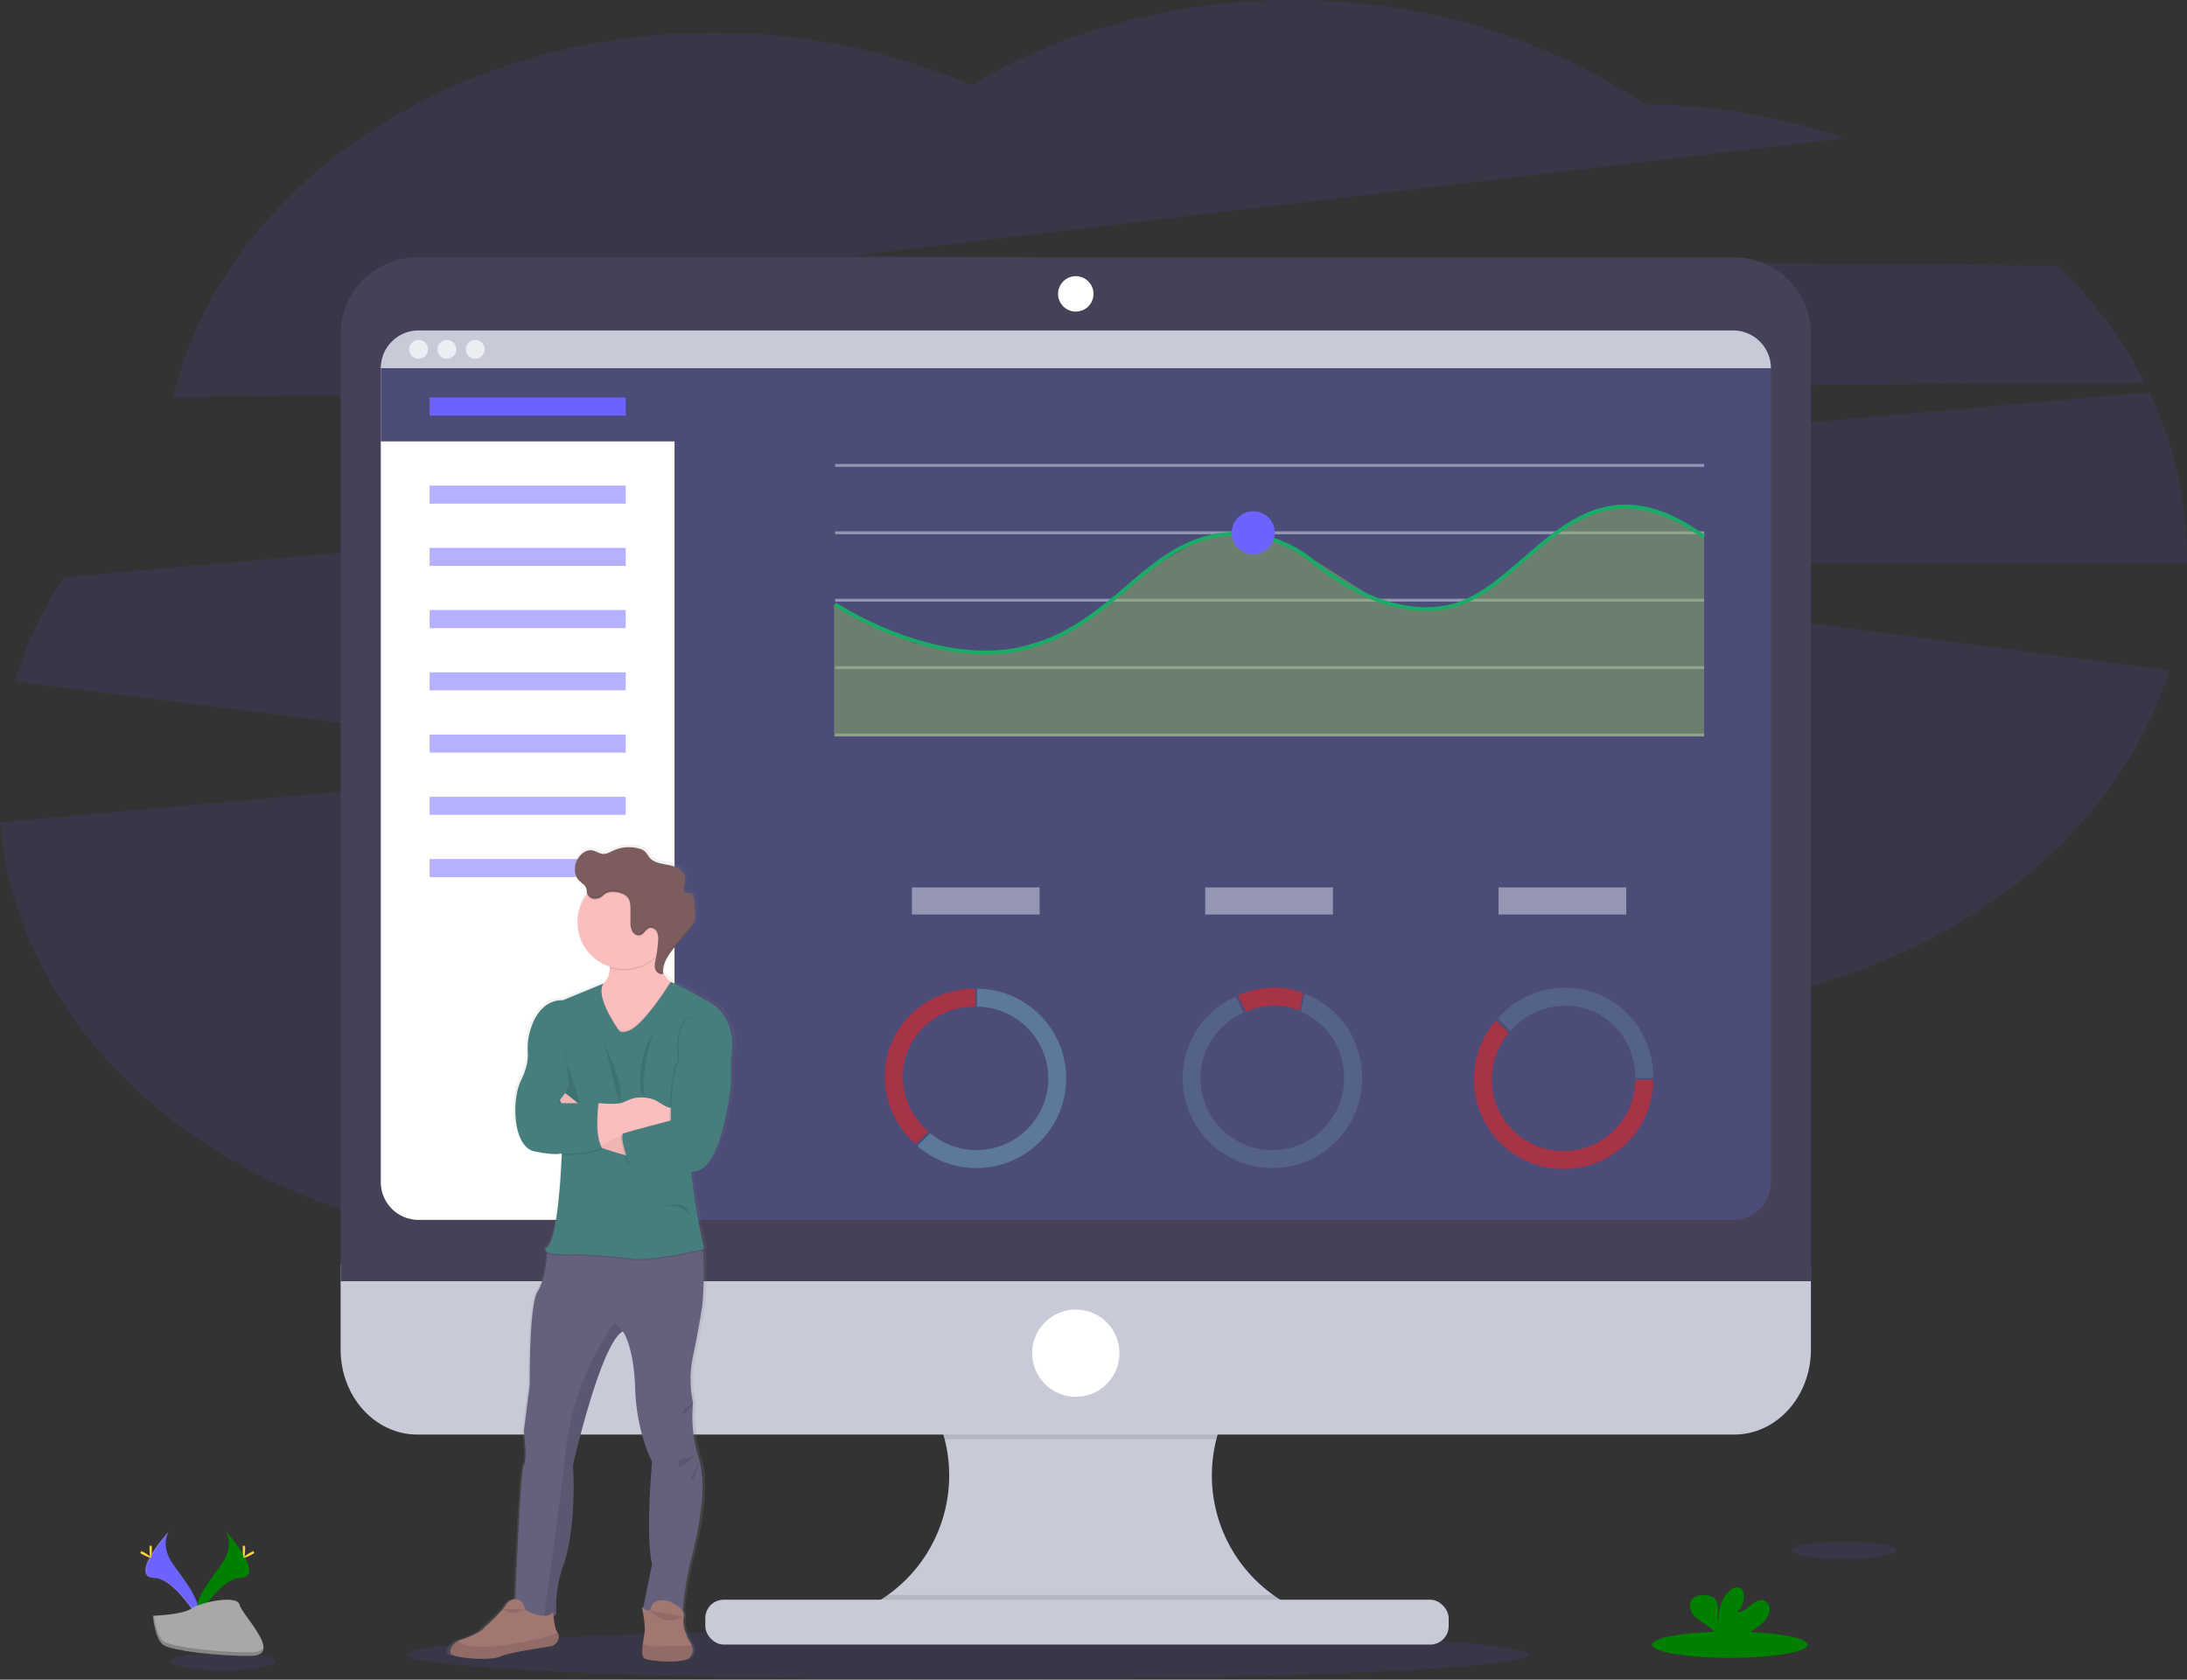 <?xml version="1.0" encoding="UTF-8" standalone="no"?>
<svg
   xmlns:dc="http://purl.org/dc/elements/1.1/"
   xmlns:cc="http://creativecommons.org/ns#"
   xmlns:rdf="http://www.w3.org/1999/02/22-rdf-syntax-ns#"
   xmlns:svg="http://www.w3.org/2000/svg"
   xmlns="http://www.w3.org/2000/svg"
   xmlns:sodipodi="http://sodipodi.sourceforge.net/DTD/sodipodi-0.dtd"
   xmlns:inkscape="http://www.inkscape.org/namespaces/inkscape"
   id="cb7db7bb-371f-430c-ab8e-9f8547f8cfe6"
   data-name="Layer 1"
   width="1130"
   height="868.1"
   viewBox="0 0 1130 868.1"
   version="1.1"
   sodipodi:docname="undraw_dashboard.svg"
   inkscape:version="0.92.5 (2060ec1f9f, 2020-04-08)">
  <rect x="0" y="0" width="1130" height="868.1" fill="#333333" stroke="none"/>
  <sodipodi:namedview
     pagecolor="#ffffff"
     bordercolor="#666666"
     borderopacity="1"
     objecttolerance="10"
     gridtolerance="10"
     guidetolerance="10"
     inkscape:pageopacity="0"
     inkscape:pageshadow="2"
     inkscape:window-width="1848"
     inkscape:window-height="1043"
     id="namedview204"
     showgrid="false"
     inkscape:zoom="0.3844654"
     inkscape:cx="896.60656"
     inkscape:cy="228.07373"
     inkscape:window-x="72"
     inkscape:window-y="0"
     inkscape:window-maximized="1"
     inkscape:current-layer="cb7db7bb-371f-430c-ab8e-9f8547f8cfe6" />
  <defs
     id="defs9">
    <linearGradient
       id="be60935f-ac8f-4117-88a8-c3e19524f342"
       x1="340.5"
       y1="874.69"
       x2="340.5"
       y2="452.37"
       gradientUnits="userSpaceOnUse">
      <stop
         offset="0"
         stop-color="gray"
         stop-opacity="0.25"
         id="stop2" />
      <stop
         offset="0.54"
         stop-color="gray"
         stop-opacity="0.12"
         id="stop4" />
      <stop
         offset="1"
         stop-color="gray"
         stop-opacity="0.1"
         id="stop6" />
    </linearGradient>
  </defs>
  <title
     id="title11">dashboard</title>
  <path
     d="M1143.14,213.61a231.21,231.21,0,0,0-44.83-60.38l-621.86-5.18,512-60.79A337.39,337.39,0,0,0,884.57,69.84C835.28,36.19,771.93,16,702.83,16c-62,0-119.33,16.29-166.07,43.93-39.72-17.3-85-27.11-133.11-27.11-138.17,0-253.3,80.9-279.13,188.19Z"
     transform="translate(-35 -15.95)"
     fill="#6c63ff"
     opacity="0.1"
     id="path13" />
  <path
     d="M1165,303.59a197,197,0,0,0-19.38-84.92L67.86,314.31a209.54,209.54,0,0,0-25.25,53.91l333.75,42.06L35,440.94C45.27,562.4,168.43,658.3,318.88,658.3c75.73,0,144.54-24.3,195.53-63.93,51.15,40.38,120.62,65.21,197.17,65.21,113.57,0,211.6-54.67,257.25-133.71,91.58-24.58,162.72-86.28,187.07-163.47L733.83,307.06H1165C1165,305.9,1165,304.75,1165,303.59Z"
     transform="translate(-35 -15.95)"
     fill="#6c63ff"
     opacity="0.1"
     id="path15" />
  <ellipse
     cx="499.98"
     cy="855.15"
     rx="289.98"
     ry="12.94"
     fill="#6c63ff"
     opacity="0.1"
     id="ellipse17" />
  <path
     d="M707.09,848.34v7.82H475.84v-6.35a76,76,0,0,0,5.23-140.37H705.52a76,76,0,0,0,1.57,138.9Z"
     transform="translate(-35 -15.95)"
     fill="#c8cad7"
     id="path19" />
  <path
     d="M705.52,709.44a76.11,76.11,0,0,0-42,50.39H523.08a76.13,76.13,0,0,0-42-50.39Z"
     transform="translate(-35 -15.95)"
     opacity="0.1"
     id="path21" />
  <path
     d="M211,669.6v43.9c0,24.24,17.74,43.89,39.63,43.89H931.05c21.89,0,39.63-19.65,39.63-43.89V669.6Z"
     transform="translate(-35 -15.95)"
     fill="#c8cad7"
     id="path23" />
  <path
     d="M707.09,848.34v7.82H475.84v-6.35a76,76,0,0,0,17.83-9.5H692.91A76.39,76.39,0,0,0,707.09,848.34Z"
     transform="translate(-35 -15.95)"
     opacity="0.1"
     id="path25" />
  <rect
     x="364.42"
     y="826.8"
     width="384.09"
     height="23.17"
     rx="9.5"
     ry="9.5"
     fill="#c8cad7"
     id="rect27" />
  <path
     d="M970.68,188.57A39.62,39.62,0,0,0,931.05,149H250.66A39.62,39.62,0,0,0,211,188.57V678.14H970.68Z"
     transform="translate(-35 -15.95)"
     fill="#474157"
     id="path29" />
  <path
     d="M950,206.25V626.92a19.5,19.5,0,0,1-19.51,19.51H251.27a19.5,19.5,0,0,1-19.51-19.51V206.25a19.51,19.51,0,0,1,19.51-19.51H930.44A19.51,19.51,0,0,1,950,206.25Z"
     transform="translate(-35 -15.95)"
     fill="#4c4c78"
     id="path31" />
  <circle
     cx="555.85"
     cy="151.89"
     r="9.15"
     fill="#fff"
     id="circle33" />
  <circle
     cx="555.85"
     cy="699.38"
     r="22.56"
     fill="#fff"
     id="circle35" />
  <path
     d="M383.53,196.5V646.43H251.27a19.5,19.5,0,0,1-19.51-19.51V206.25l.71-2.65,1.9-7.1Z"
     transform="translate(-35 -15.95)"
     fill="#fff"
     id="path37" />
  <polygon
     points="365.5 187.65 365.5 228.15 196.76 228.15 196.76 190.3 197.47 187.65 365.5 187.65"
     fill="#4c4c78"
     id="polygon39" />
  <path
     d="M950,206.25H231.76a19.5,19.5,0,0,1,19.51-19.5H930.44A19.5,19.5,0,0,1,950,206.25Z"
     transform="translate(-35 -15.95)"
     fill="#c8cad7"
     id="path41" />
  <circle
     cx="216.27"
     cy="180.55"
     r="4.88"
     fill="#ededf4"
     id="circle43" />
  <circle
     cx="230.9"
     cy="180.55"
     r="4.88"
     fill="#ededf4"
     id="circle45" />
  <circle
     cx="245.53"
     cy="180.55"
     r="4.88"
     fill="#ededf4"
     id="circle47" />
  <rect
     x="221.98"
     y="205.48"
     width="101.33"
     height="9.33"
     fill="#6c63ff"
     id="rect49" />
  <rect
     x="221.98"
     y="250.98"
     width="101.33"
     height="9.33"
     fill="#6c63ff"
     opacity="0.5"
     id="rect51" />
  <rect
     x="221.98"
     y="283.15"
     width="101.33"
     height="9.33"
     fill="#6c63ff"
     opacity="0.5"
     id="rect53" />
  <rect
     x="221.98"
     y="315.32"
     width="101.33"
     height="9.33"
     fill="#6c63ff"
     opacity="0.5"
     id="rect55" />
  <rect
     x="221.98"
     y="347.48"
     width="101.33"
     height="9.33"
     fill="#6c63ff"
     opacity="0.5"
     id="rect57" />
  <rect
     x="221.98"
     y="379.65"
     width="101.33"
     height="9.33"
     fill="#6c63ff"
     opacity="0.5"
     id="rect59" />
  <rect
     x="221.98"
     y="411.82"
     width="101.33"
     height="9.33"
     fill="#6c63ff"
     opacity="0.5"
     id="rect61" />
  <rect
     x="221.98"
     y="443.98"
     width="101.33"
     height="9.33"
     fill="#6c63ff"
     opacity="0.5"
     id="rect63" />
  <rect
     x="431.49"
     y="239.79"
     width="449.01"
     height="1.5"
     fill="#dce0ed"
     opacity="0.5"
     id="rect65" />
  <rect
     x="431.49"
     y="274.62"
     width="449.01"
     height="1.5"
     fill="#dce0ed"
     opacity="0.5"
     id="rect67" />
  <rect
     x="431.49"
     y="309.46"
     width="449.01"
     height="1.5"
     fill="#dce0ed"
     opacity="0.5"
     id="rect69" />
  <rect
     x="431.49"
     y="344.29"
     width="449.01"
     height="1.5"
     fill="#dce0ed"
     opacity="0.5"
     id="rect71" />
  <rect
     x="431.49"
     y="379.12"
     width="449.01"
     height="1.5"
     fill="#dce0ed"
     opacity="0.5"
     id="rect73" />
  <polygon
     points="880.51 380.61 430.94 380.61 430.94 312.11 472.17 332.43 514.84 338.21 552.28 326.92 597.45 291.89 620.17 278.77 636.78 275.57 652.67 276.42 678.81 289.33 714.33 311.96 742.21 315.55 764.32 307.93 811.17 269.55 835.09 261.02 860.12 264.89 880.51 276.66 880.51 380.61"
     fill="#6c63ff"
     opacity="0.5"
     id="polygon75"
     style="fill:#8db365;fill-opacity:1" />
  <path
     d="M544.3,354.18c-40.48,0-77.9-24.76-78.36-25.08l1.11-1.66c.58.39,58.16,38.49,107.09,19.4C592,339.89,604.68,329.06,617,318.6c12.83-10.93,24.95-21.26,41.46-25.74,19-5.13,39.65-.48,55.38,12.44,13.44,11.05,40.22,28.8,68.51,23.49,14.42-2.7,26.58-13.24,39.45-24.39C846.44,283,872,260.91,916.09,292.63l-1.17,1.62c-42.85-30.79-67.76-9.21-91.84,11.66-13.08,11.34-25.44,22-40.39,24.85-29.1,5.45-56.44-12.64-70.15-23.91-15.23-12.52-35.26-17-53.58-12.05-16.09,4.36-28,14.54-40.69,25.32-12.41,10.57-25.25,21.51-43.4,28.59A83.88,83.88,0,0,1,544.3,354.18Z"
     transform="translate(-35 -15.95)"
     fill="#6c63ff"
     id="path77"
     style="fill:#1aab67;fill-opacity:1" />
  <circle
     cx="647.55"
     cy="275.37"
     r="11.13"
     fill="#6c63ff"
     id="circle79" />
  <path
     d="M403.62,533.19c-15.21-8.76-21-10.93-21-10.94l-.31-.22a12.66,12.66,0,0,1-3.84-4.85c0-.35,0-.7,0-1v.1c.25-4.64,3.54-8.85,6.67-12.53q4-4.71,8-9.41A9.19,9.19,0,0,0,395.2,491a7.49,7.49,0,0,0,.22-2c0-.28,0-.55,0-.82,0-2.34-.11-4.68-.19-7-.08-2.05-.6-4.62-2.65-5-1.06-.22-2.46.16-3-.75a1.68,1.68,0,0,1-.14-1.21s0,.06,0,.09a.52.52,0,0,1,0-.11,27.65,27.65,0,0,0,.76-4.81,6.9,6.9,0,0,0-.33-2.43c-1.19-3.39-5.26-4.78-8.86-5.42s-7.64-1.19-9.9-4a32.74,32.74,0,0,0-2-2.71,7.88,7.88,0,0,0-3.69-1.82,20.72,20.72,0,0,0-13.38,1.17c-1.74.78-3.49,1.82-5.4,1.71s-3.68-1.5-5.64-1.83c-3.16-.54-6.19,1.79-7.75,4.54a11,11,0,0,0-1.43,5.35c0,.1,0,.21,0,.31h0a7.86,7.86,0,0,0,2.06,5.46c1.36,1.42,3.39,2.39,4,4.25.23.76.18,1.58.38,2.34,0,.1.06.19.09.29l-.11.13a23.77,23.77,0,0,0-5,14.62,24.26,24.26,0,0,0,17,23c0,.23,0,.47,0,.72a10.34,10.34,0,0,1-3.3,8.05l-21.58,8.66s-13-1.54-17.68,17.45a32.16,32.16,0,0,0-.8,9.63c.17,2.87-.23,7.91-3.56,14.43-5.33,10.44-4.12,34.39,6.78,36.76,10.29,2.24,14.32,1.31,14.74,1.2l0,.42c-.17,4.5-1.8,43.26-7.73,48-1.65,1.29-1.34,2.17,0,2.76,0,0,0,.25,0,.7-.18,2.84-1.1,13.63-5.07,19.78C307.48,690,308,731,308,731l-3.14,24.19s1.93,14.94,0,17.55c-1.73,2.33-4,57.61-4.52,69.59h-.2a5.83,5.83,0,0,0-4.66,2.84C292.9,849.31,284,856.94,284,856.94c-1.93,2.75-9.09,5.38-12.87,6.62a8.25,8.25,0,0,0-1.46.63,7.68,7.68,0,0,0-3.25,3.42,3.66,3.66,0,0,0-.34,2.85c1,2.37,21.07,4,26.15,1.66,4-1.86,19.84-4.32,26.42-5.28a5.42,5.42,0,0,0,4.7-4.7,3.1,3.1,0,0,0-.6-2.35h0c-1.26-1.56-1.91-5.82-2.2-8.6a5.85,5.85,0,0,0,1.48-.88,63.09,63.09,0,0,1,3.63-25.38c4.84-12.8,6.3-36.52,5.09-51.94,0,0,14.77-63.57,26.4-69.5h0c.18.22,5.82,7.46,6.54,29.88.72,22.77,8.95,37.71,8.95,37.71s-3.63,38.66,0,53.13L367.87,847a7.39,7.39,0,0,1-.57-.52s.14.64.34,1.65l-.1.48.2.05c.54,2.85,1.34,7.82,1,10.74-.19,1.67-.65,3.94-1,6.18-.5,3.51-.64,6.92,1.21,7.66,3,1.22,20.83,2.89,23.86-1a5.61,5.61,0,0,0,.88-5.86,6,6,0,0,0-.88-1.49s-4.73-7.73-3.39-13.18a4,4,0,0,0-.57-3.12A161.08,161.08,0,0,1,393,823c3-11.41,9.42-36.43,4.72-52.89h0c-.18-.64-.38-1.28-.6-1.9a71,71,0,0,1-2.67-27.75,56.41,56.41,0,0,1,0-24.19C397.33,703,399.36,690,399.36,690s1.6-17.55.2-28.31l-.09-.69.76-.17s-4.11-18.26-5.57-29.88c-.34-2.75-.79-6.22-1.28-9.93a26.22,26.22,0,0,0,3.95-1c13.08-4.51,17.19-45.31,17.19-45.31V561.77S418.88,542,403.62,533.19Zm-97.43,315-.64-.34h0Z"
     transform="translate(-35 -15.95)"
     fill="url(#be60935f-ac8f-4117-88a8-c3e19524f342)"
     id="path81" />
  <path
     d="M395.73,768.6c5.67,16.31-1,42.78-4,54.6a165.7,165.7,0,0,0-4,26,55,55,0,0,1-20.8-.48l5-24.34c-3.54-14.42,0-52.95,0-52.95s-8-14.9-8.74-37.59c-.7-22.33-6.2-29.55-6.38-29.78h0C345.38,710,331,773.33,331,773.33c1.18,15.36-.24,39-5,51.77a64.05,64.05,0,0,0-3.55,25.29c-1.65,1.39-3.95,1.63-6.43,1.23-6.75-1.09-14.84-6.91-14.84-6.91s2.6-69,4.49-71.62,0-17.49,0-17.49l3.07-24.11s-.47-40.89,4-48c3.88-6.13,4.77-16.89,4.95-19.71,0-.45,0-.7,0-.7l6.84-8.19s66.19-5,71.15,0c1.22,1.22,2,4,2.42,7.48,1.36,10.72-.2,28.21-.2,28.21s-2,13-4.82,26.23a57.4,57.4,0,0,0,0,24.11A72,72,0,0,0,395.73,768.6Z"
     transform="translate(-35 -15.95)"
     fill="#65617d"
     id="path83" />
  <path
     d="M391.59,872.25c-2.95,3.9-20.32,2.25-23.28,1-1.81-.75-1.67-4.14-1.18-7.64.31-2.23.76-4.5.94-6.15.48-4.26-1.41-12.89-1.41-12.89s3.9,4.14,4.84,0a4.5,4.5,0,0,1,3.37-3.2,8.84,8.84,0,0,1,6.14.38c3.07,1.33,8.19,4.17,7.27,8-1.3,5.43,3.31,13.13,3.31,13.13a5.93,5.93,0,0,1,.86,1.49A5.67,5.67,0,0,1,391.59,872.25Z"
     transform="translate(-35 -15.95)"
     fill="#a27772"
     id="path85" />
  <path
     d="M391.59,872.25c-2.95,3.9-20.32,2.25-23.28,1-1.81-.75-1.67-4.14-1.18-7.64,1.86.87,5,1.6,10.32,1.11a28.9,28.9,0,0,1,3.72-.12,85.06,85.06,0,0,0,11.28-.22A5.67,5.67,0,0,1,391.59,872.25Z"
     transform="translate(-35 -15.95)"
     opacity="0.1"
     id="path87" />
  <path
     d="M331,773.33c1.18,15.36-.24,39-5,51.77a64.05,64.05,0,0,0-3.55,25.29c-1.65,1.39-3.95,1.63-6.43,1.23,1.43-10,7.5-52.93,11.4-86.86,4.43-38.65,25.17-65.24,25.17-65.24l4.14,4.55C345.38,710,331,773.33,331,773.33Z"
     transform="translate(-35 -15.95)"
     opacity="0.1"
     id="path89" />
  <path
     d="M384.5,524.9l-2.89,14.18-14.13,23.76-17.43-7.45s-23.7-24.82-8.81-28.36a13.13,13.13,0,0,0,4.95-2.2c2.92-2.21,3.84-5.41,3.86-8.55a26.29,26.29,0,0,0-2.42-10.17l30.49-9.57a48.52,48.52,0,0,0-2.19,12.35c-.23,8.3,2.85,12.4,5.38,14.35A9.06,9.06,0,0,0,384.5,524.9Z"
     transform="translate(-35 -15.95)"
     fill="#fbbebe"
     id="path91" />
  <path
     d="M378.12,496.54a48.52,48.52,0,0,0-2.19,12.35,24.1,24.1,0,0,1-25.88,7.39,26.29,26.29,0,0,0-2.42-10.17Z"
     transform="translate(-35 -15.95)"
     opacity="0.1"
     id="path93" />
  <path
     d="M381.61,492.64a24.11,24.11,0,1,1-24.11-24.11A24.05,24.05,0,0,1,381.61,492.64Z"
     transform="translate(-35 -15.95)"
     fill="#fbbebe"
     id="path95" />
  <path
     d="M384.5,524.9l-2.89,14.18-14.13,23.76-17.43-7.45s-23.7-24.82-8.81-28.36a13.13,13.13,0,0,0,4.95-2.2c-2.69,7.39,8.41,22.76,8.41,22.76,1.29,1.9,4.26.71,4.26.71,7.14-1.08,20.31-21.64,22.45-25.06A9.06,9.06,0,0,0,384.5,524.9Z"
     transform="translate(-35 -15.95)"
     opacity="0.1"
     id="path97" />
  <path
     d="M398.15,662.39c-4.2,1-27.42,6.09-36.22,4.81-9.69-1.42-28.54-2.36-28.54-2.36s-12,.64-15.68-1c0-.45,0-.7,0-.7l6.84-8.19s66.19-5,71.15,0C397,656.13,397.7,658.9,398.15,662.39Z"
     transform="translate(-35 -15.95)"
     opacity="0.1"
     id="path99" />
  <path
     d="M354.6,548.3s-12.47-17.27-7.77-24l-21.07,8.64s-12.68-1.54-17.25,17.38a33,33,0,0,0-.79,9.61c.17,2.85-.22,7.87-3.47,14.37-5.2,10.4-4,34.28,6.62,36.64s14.42,1.18,14.42,1.18-1.42,43.26-7.56,48.22,15.67,3.78,15.67,3.78,18.84,1,28.53,2.37,36.87-5,36.87-5-4-18.2-5.44-29.78-4.72-36.24-4.72-36.24l24.11-32.66s4.25-19.74-10.64-28.48-20.5-10.9-20.5-10.9-15,24.37-22.76,25.55C358.85,549,355.89,550.2,354.6,548.3Z"
     transform="translate(-35 -15.95)"
     fill="#ff748e"
     id="path101"
     style="fill:#457e7d;fill-opacity:1" />
  <path
     d="M326.94,555.16s-.23,7.8,1.19,10.87,6.61,20.09,6.61,20.09H322.93s6.38-6.85,5.91-10.16S326.94,555.16,326.94,555.16Z"
     transform="translate(-35 -15.95)"
     opacity="0.1"
     id="path103" />
  <path
     d="M361.93,614s-26.1-6.38-28.53-11.81-9.14-17.61-9.14-17.61l2.75-3.71,12.7,10s15.13,12,22.22,13.24S361.93,614,361.93,614Z"
     transform="translate(-35 -15.95)"
     fill="#fbbebe"
     id="path105" />
  <path
     d="M361.93,614s-26.1-6.38-28.53-11.81-9.14-17.61-9.14-17.61l2.75-3.71,12.7,10s15.13,12,22.22,13.24S361.93,614,361.93,614Z"
     transform="translate(-35 -15.95)"
     opacity="0.05"
     id="path107" />
  <path
     d="M384.5,583.29v14.16h-2.28a66.24,66.24,0,0,0-32.14,8.32l-4.26,2.36-1.15.64-7.33-16.5,6.86-6.15.35,0c1.68.16,8.93.76,12-.27s6.55-4.14,15.14-1.94c4.24,1.08,7.85,5.83,12,4.35Z"
     transform="translate(-35 -15.95)"
     fill="#fbbebe"
     id="path109" />
  <path
     d="M407.31,557.52l4.73,5.32v12.88s-4,40.66-16.78,45.15-35.55-2.6-35.55-2.6-5.89-15.6-3.14-16.55,24.34-6.64,24.34-6.64-.31-23.85,4.42-30.94c0,0-3.07-22.22,7.56-22.69S407.31,557.52,407.31,557.52Z"
     transform="translate(-35 -15.95)"
     opacity="0.1"
     id="path111" />
  <path
     d="M408,557.52l4.73,5.32v12.88s-4,40.66-16.79,45.15-35.54-2.6-35.54-2.6-5.89-15.6-3.14-16.55,24.33-6.64,24.33-6.64-.3-23.85,4.43-30.94c0,0-3.08-22.22,7.56-22.69S408,557.52,408,557.52Z"
     transform="translate(-35 -15.95)"
     fill="#ff748e"
     id="path113"
     style="fill:#457e7d;fill-opacity:1" />
  <path
     d="M375,502.88a9.31,9.31,0,0,0-.54-4.6,3.53,3.53,0,0,0-3.74-2.16c-2,.47-2.9,3.1-4.88,3.73-1.67.53-3.5-.65-4.3-2.21a11.3,11.3,0,0,1-.82-5.14c0-2,0-3.95,0-5.93,0-2.15-.07-4.47-1.4-6.16-1.65-2.1-5.52-3-8.1-2.93a6.87,6.87,0,0,0-4.63,1.86,6,6,0,0,1-4.87,1.74,4.21,4.21,0,0,1-3.39-2.94.24.24,0,0,1,0-.08,24.11,24.11,0,1,1,35.86,32A66.79,66.79,0,0,0,375,502.88Z"
     transform="translate(-35 -15.95)"
     opacity="0.1"
     id="path115" />
  <path
     d="M341.71,480.37a4.24,4.24,0,0,1-3.4-2.94c-.19-.76-.14-1.58-.37-2.33-.55-1.86-2.53-2.83-3.86-4.24-2.66-2.82-2.49-7.47-.61-10.87,1.53-2.74,4.48-5.05,7.57-4.52,1.91.34,3.56,1.7,5.5,1.82s3.57-.92,5.27-1.7a19.84,19.84,0,0,1,13.06-1.16,7.56,7.56,0,0,1,3.6,1.81,30.59,30.59,0,0,1,1.92,2.7c2.2,2.81,6.15,3.36,9.66,4s7.49,2,8.64,5.41c.77,2.24,0,4.67-.41,7a2,2,0,0,0,.09,1.45c.55.91,1.92.53,3,.74,2,.42,2.5,3,2.57,5q.14,3.48.19,7a9,9,0,0,1-.2,2.59,9.17,9.17,0,0,1-2,3.25l-7.81,9.38c-3.46,4.16-7.13,9-6.44,14.37-1.64.73-3.58-.68-4.12-2.4s-.11-3.56.26-5.32a65.36,65.36,0,0,0,1.23-9.23,9.34,9.34,0,0,0-.54-4.61,3.54,3.54,0,0,0-3.75-2.16c-2,.47-2.89,3.1-4.87,3.73-1.67.54-3.5-.65-4.3-2.21a11.43,11.43,0,0,1-.82-5.14v-5.93c0-2.15-.07-4.47-1.4-6.16-1.64-2.1-5.52-3-8.1-2.93a6.87,6.87,0,0,0-4.63,1.86A6,6,0,0,1,341.71,480.37Z"
     transform="translate(-35 -15.95)"
     fill="#7c5c5c"
     id="path117" />
  <path
     d="M347.15,554.57l7.41,30.4S360.39,584.94,347.15,554.57Z"
     transform="translate(-35 -15.95)"
     opacity="0.1"
     id="path119" />
  <path
     d="M372.45,549.48s-9.7,15.88-5.91,32.29l1.8.13S365.12,574.3,372.45,549.48Z"
     transform="translate(-35 -15.95)"
     opacity="0.1"
     id="path121" />
  <path
     d="M378.59,639.31s11.9-3.94,12.77,5.2C391.36,644.51,389.11,638.24,378.59,639.31Z"
     transform="translate(-35 -15.95)"
     opacity="0.1"
     id="path123" />
  <path
     d="M344.2,586.83s-2.36,16.55,1.89,23.17a51.94,51.94,0,0,1-20.8,2.83l-1.42-26Z"
     transform="translate(-35 -15.95)"
     opacity="0.1"
     id="path125" />
  <path
     d="M345.82,608.13l-1.15.64-7.33-16.5,6.86-6.15h.35v0C344.44,586.92,342.53,601.13,345.82,608.13Z"
     transform="translate(-35 -15.95)"
     opacity="0.1"
     id="path127" />
  <path
     d="M344.2,586.12s-2.36,16.55,1.89,23.17a51.94,51.94,0,0,1-20.8,2.83l-8.27-26Z"
     transform="translate(-35 -15.95)"
     fill="#ff748e"
     id="path129"
     style="fill:#457e7d;fill-opacity:1" />
  <path
     d="M323.75,862.19a5.34,5.34,0,0,1-4.59,4.68c-6.41,1-21.88,3.4-25.78,5.26-5,2.37-24.58.71-25.53-1.65a3.75,3.75,0,0,1,.34-2.85,7.79,7.79,0,0,1,4.59-4c3.7-1.24,10.68-3.85,12.56-6.59,0,0,8.7-7.62,11.18-11.73a5.66,5.66,0,0,1,4.55-2.83c2.07-.1,4.37.95,5.32,5.48,0,0,11.34,6.47,14.41.8,0,0,.47,8.71,2.35,11.1h0A3.13,3.13,0,0,1,323.75,862.19Z"
     transform="translate(-35 -15.95)"
     fill="#a27772"
     id="path131" />
  <path
     d="M323.75,862.19a5.34,5.34,0,0,1-4.59,4.68c-6.41,1-21.88,3.4-25.78,5.26-5,2.37-24.58.71-25.53-1.65a3.75,3.75,0,0,1,.34-2.85,7.57,7.57,0,0,1,3.17-3.4c3.2,2.12,10.3,4.2,25.92,1.76,14.9-2.33,22.27-4.61,25.87-6.16h0A3.13,3.13,0,0,1,323.75,862.19Z"
     transform="translate(-35 -15.95)"
     opacity="0.1"
     id="path133" />
  <g
     opacity="0.1"
     id="g143">
    <path
       d="M388.25,475.67a.5.5,0,0,0,0-.12,21.55,21.55,0,0,0,.73-5.36,33.89,33.89,0,0,1-.73,4.3A2.62,2.62,0,0,0,388.25,475.67Z"
       transform="translate(-35 -15.95)"
       id="path135" />
    <path
       d="M374.46,497.79a7,7,0,0,1,.58,2.7,8.11,8.11,0,0,0-.58-3.76,3.55,3.55,0,0,0-3.75-2.17c-2,.47-2.89,3.11-4.87,3.74-1.67.53-3.5-.66-4.3-2.22a11.17,11.17,0,0,1-.82-5.14c0-2,0-3.95,0-5.92,0-2.15-.07-4.47-1.4-6.16-1.65-2.11-5.52-3-8.11-2.94a6.83,6.83,0,0,0-4.62,1.87,6,6,0,0,1-4.87,1.73,4.19,4.19,0,0,1-3.4-2.94c-.2-.76-.14-1.57-.37-2.33-.55-1.86-2.53-2.82-3.86-4.23a7.78,7.78,0,0,1-2-5,8.09,8.09,0,0,0,2,6.06c1.33,1.41,3.31,2.38,3.86,4.24.23.75.17,1.57.37,2.33a4.23,4.23,0,0,0,3.4,2.94,6,6,0,0,0,4.87-1.74A6.93,6.93,0,0,1,351.2,477c2.59-.08,6.46.84,8.11,2.94,1.33,1.69,1.39,4,1.4,6.16,0,2,0,3.95,0,5.92a11.19,11.19,0,0,0,.82,5.15c.8,1.56,2.63,2.74,4.3,2.21,2-.63,2.85-3.26,4.87-3.74A3.57,3.57,0,0,1,374.46,497.79Z"
       transform="translate(-35 -15.95)"
       id="path137" />
    <path
       d="M393.89,491.28a9.3,9.3,0,0,1-2,3.26q-3.92,4.68-7.81,9.37c-3.28,3.95-6.76,8.52-6.51,13.56.24-4.62,3.46-8.82,6.51-12.49l7.81-9.38a9.26,9.26,0,0,0,2-3.25,9,9,0,0,0,.2-2.6A6.48,6.48,0,0,1,393.89,491.28Z"
       transform="translate(-35 -15.95)"
       id="path139" />
    <path
       d="M373.51,515.89a5.58,5.58,0,0,1-.24-1.27,6.33,6.33,0,0,0,.24,2.33c.53,1.72,2.48,3.13,4.12,2.4,0-.35-.07-.7-.08-1C375.93,519,374,517.57,373.51,515.89Z"
       transform="translate(-35 -15.95)"
       id="path141" />
  </g>
  <path
     d="M295,847.42s2.47,4.34,11.43.51"
     transform="translate(-35 -15.95)"
     opacity="0.1"
     id="path145" />
  <path
     d="M370.65,848.46s7.73,9.09,17.46,3"
     transform="translate(-35 -15.95)"
     opacity="0.1"
     id="path147" />
  <path
     d="M393.13,740.94s-5.46,3.41-5.64,5.36,2.82-1.42,2.82-1.42Z"
     transform="translate(-35 -15.95)"
     opacity="0.1"
     id="path149" />
  <path
     d="M395.28,767.08a11.33,11.33,0,0,1-6.72,2.62c-4.08.18-3.74,5.5-1.07,3.9S395.28,767.08,395.28,767.08Z"
     transform="translate(-35 -15.95)"
     opacity="0.1"
     id="path151" />
  <path
     d="M396.32,770.49s-2.62,12.86-4.75,10.38"
     transform="translate(-35 -15.95)"
     opacity="0.1"
     id="path153" />
  <g
     opacity="0.5"
     id="g161">
    <rect
       x="471.17"
       y="458.65"
       width="66"
       height="14"
       fill="#dce0ed"
       id="rect155" />
    <rect
       x="622.72"
       y="458.65"
       width="66"
       height="14"
       fill="#dce0ed"
       id="rect157" />
    <rect
       x="774.27"
       y="458.65"
       width="66"
       height="14"
       fill="#dce0ed"
       id="rect159" />
  </g>
  <ellipse
     cx="952.73"
     cy="801.29"
     rx="26.93"
     ry="4.55"
     fill="#6c63ff"
     opacity="0.1"
     id="ellipse163" />
  <ellipse
     cx="115.22"
     cy="858.74"
     rx="26.93"
     ry="4.55"
     fill="#6c63ff"
     opacity="0.1"
     id="ellipse165" />
  <ellipse
     cx="893.79"
     cy="850.05"
     rx="40.21"
     ry="6.8"
     fill="#6c63ff"
     id="ellipse167"
     style="fill:#008000" />
  <path
     d="M945.41,854.89a11.64,11.64,0,0,0,3.83-5.79c.5-2.3-.48-5.05-2.67-5.89-2.46-.94-5.09.76-7.09,2.49s-4.27,3.68-6.88,3.32a10.5,10.5,0,0,0,3.24-9.81,4.08,4.08,0,0,0-.9-2c-1.37-1.46-3.84-.84-5.48.31-5.2,3.66-6.65,10.72-6.68,17.08-.52-2.29-.08-4.68-.09-7s-.66-5-2.64-6.23a8,8,0,0,0-4-.94c-2.34-.09-4.95.14-6.54,1.85-2,2.13-1.47,5.69.25,8s4.36,3.8,6.77,5.42a15.13,15.13,0,0,1,4.84,4.61,4.81,4.81,0,0,1,.35.83h14.66A41.11,41.11,0,0,0,945.41,854.89Z"
     transform="translate(-35 -15.95)"
     fill="#6c63ff"
     id="path169"
     style="fill:#008000" />
  <path
     d="M151.45,807.19s5.5,7.19-2.53,18-14.65,20-12,26.77c0,0,12.12-20.15,22-20.43S162.3,819.31,151.45,807.19Z"
     transform="translate(-35 -15.95)"
     fill="#6c63ff"
     id="path171"
     style="fill:#008000" />
  <path
     d="M151.45,807.19a9,9,0,0,1,1.13,2.26c9.62,11.3,14.74,21.85,5.49,22.11-8.61.25-18.94,15.65-21.42,19.54a9.24,9.24,0,0,0,.29.89s12.12-20.15,22-20.43S162.3,819.31,151.45,807.19Z"
     transform="translate(-35 -15.95)"
     opacity="0.1"
     id="path173"
     style="fill:#008000" />
  <path
     d="M161.66,816.35c0,2.53-.28,4.58-.63,4.58s-.63-2-.63-4.58.35-1.34.7-1.34S161.66,813.82,161.66,816.35Z"
     transform="translate(-35 -15.95)"
     fill="#ffd037"
     id="path175" />
  <path
     d="M165.17,819.37c-2.22,1.21-4.16,1.94-4.32,1.63s1.49-1.54,3.71-2.75,1.35-.33,1.51,0S167.39,818.16,165.17,819.37Z"
     transform="translate(-35 -15.95)"
     fill="#ffd037"
     id="path177" />
  <path
     d="M122.44,807.19s-5.5,7.19,2.53,18,14.65,20,12,26.77c0,0-12.11-20.15-22-20.43S111.59,819.31,122.44,807.19Z"
     transform="translate(-35 -15.95)"
     fill="#6c63ff"
     id="path179" />
  <path
     d="M122.44,807.19a9,9,0,0,0-1.13,2.26c-9.62,11.3-14.74,21.85-5.49,22.11,8.61.25,18.94,15.65,21.42,19.54a7.16,7.16,0,0,1-.3.89s-12.11-20.15-22-20.43S111.59,819.31,122.44,807.19Z"
     transform="translate(-35 -15.95)"
     opacity="0.1"
     id="path181"
     style="fill:#ffff00" />
  <path
     d="M112.22,816.35c0,2.53.29,4.58.64,4.58s.63-2,.63-4.58-.35-1.34-.7-1.34S112.22,813.82,112.22,816.35Z"
     transform="translate(-35 -15.95)"
     fill="#ffd037"
     id="path183" />
  <path
     d="M108.72,819.37c2.22,1.21,4.15,1.94,4.32,1.63s-1.49-1.54-3.71-2.75-1.35-.33-1.52,0S106.5,818.16,108.72,819.37Z"
     transform="translate(-35 -15.95)"
     fill="#ffd037"
     id="path185" />
  <path
     d="M114,851.05s15.36-.48,20-3.77,23.63-7.24,24.78-1.95,23.08,26.29,5.74,26.43-40.29-2.7-44.91-5.51S114,851.05,114,851.05Z"
     transform="translate(-35 -15.95)"
     fill="#a8a8a8"
     id="path187" />
  <path
     d="M164.79,869.92c-17.34.14-40.3-2.7-44.92-5.51-3.51-2.15-4.92-9.84-5.38-13.38l-.52,0s1,12.38,5.6,15.2,27.57,5.65,44.91,5.51c5,0,6.73-1.82,6.64-4.46C170.42,868.9,168.51,869.89,164.79,869.92Z"
     transform="translate(-35 -15.95)"
     opacity="0.2"
     id="path189" />
  <path
     d="M501.5,572.37c0-20.44,16.63-36.14,37.08-36.14h.29v-9.3h-.29c-25.58,0-46.38,19.87-46.38,45.44a46.26,46.26,0,0,0,15.89,34.9l6.59-6.59A37,37,0,0,1,501.5,572.37Z"
     transform="translate(-35 -15.95)"
     fill="#6c63ff"
     id="path191"
     style="fill:#a63346;fill-opacity:1" />
  <path
     d="M539.8,526.94v9.3a37.07,37.07,0,1,1-24.19,65.37L509,608.2a46.36,46.36,0,1,0,30.78-81.26Z"
     transform="translate(-35 -15.95)"
     fill="#6c63ff"
     opacity="0.5"
     id="path193"
     style="fill:#6ca4be;fill-opacity:1" />
  <path
     d="M843.8,535.76c20.44,0,36.14,16.63,36.14,37.08,0,.09,0,.19,0,.29h9.3c0-.1,0-.2,0-.29,0-25.57-19.87-46.38-45.44-46.38a46.24,46.24,0,0,0-34.9,15.89l6.59,6.59A37,37,0,0,1,843.8,535.76Z"
     transform="translate(-35 -15.95)"
     fill="#6c63ff"
     opacity="0.5"
     id="path195"
     style="fill:#5c789b;fill-opacity:1" />
  <path
     d="M889.23,574.06h-9.3a37.07,37.07,0,1,1-65.37-24.19L808,543.28a46.36,46.36,0,1,0,81.26,30.78Z"
     transform="translate(-35 -15.95)"
     fill="#6c63ff"
     id="path197"
     style="fill:#a63346;fill-opacity:1" />
  <path
     d="M709,529.66l-1.85,9.26c13.61,5.49,22.31,18.83,22.31,34.38a37.07,37.07,0,1,1-51.93-33.95L673.41,531A46.36,46.36,0,1,0,738.8,573.3C738.8,553.23,726.92,536.11,709,529.66Z"
     transform="translate(-35 -15.95)"
     fill="#6c63ff"
     opacity="0.5"
     id="path199"
     style="fill:#5c789b;fill-opacity:1" />
  <path
     d="M693.59,535.69a32.38,32.38,0,0,1,12.91,2.68l1.85-9.25a40.9,40.9,0,0,0-14.76-2.73,46.17,46.17,0,0,0-19,4.09l4.16,8.33A36.69,36.69,0,0,1,693.59,535.69Z"
     transform="translate(-35 -15.95)"
     fill="#6c63ff"
     id="path201"
     style="fill:#a63346;fill-opacity:1" />
</svg>
